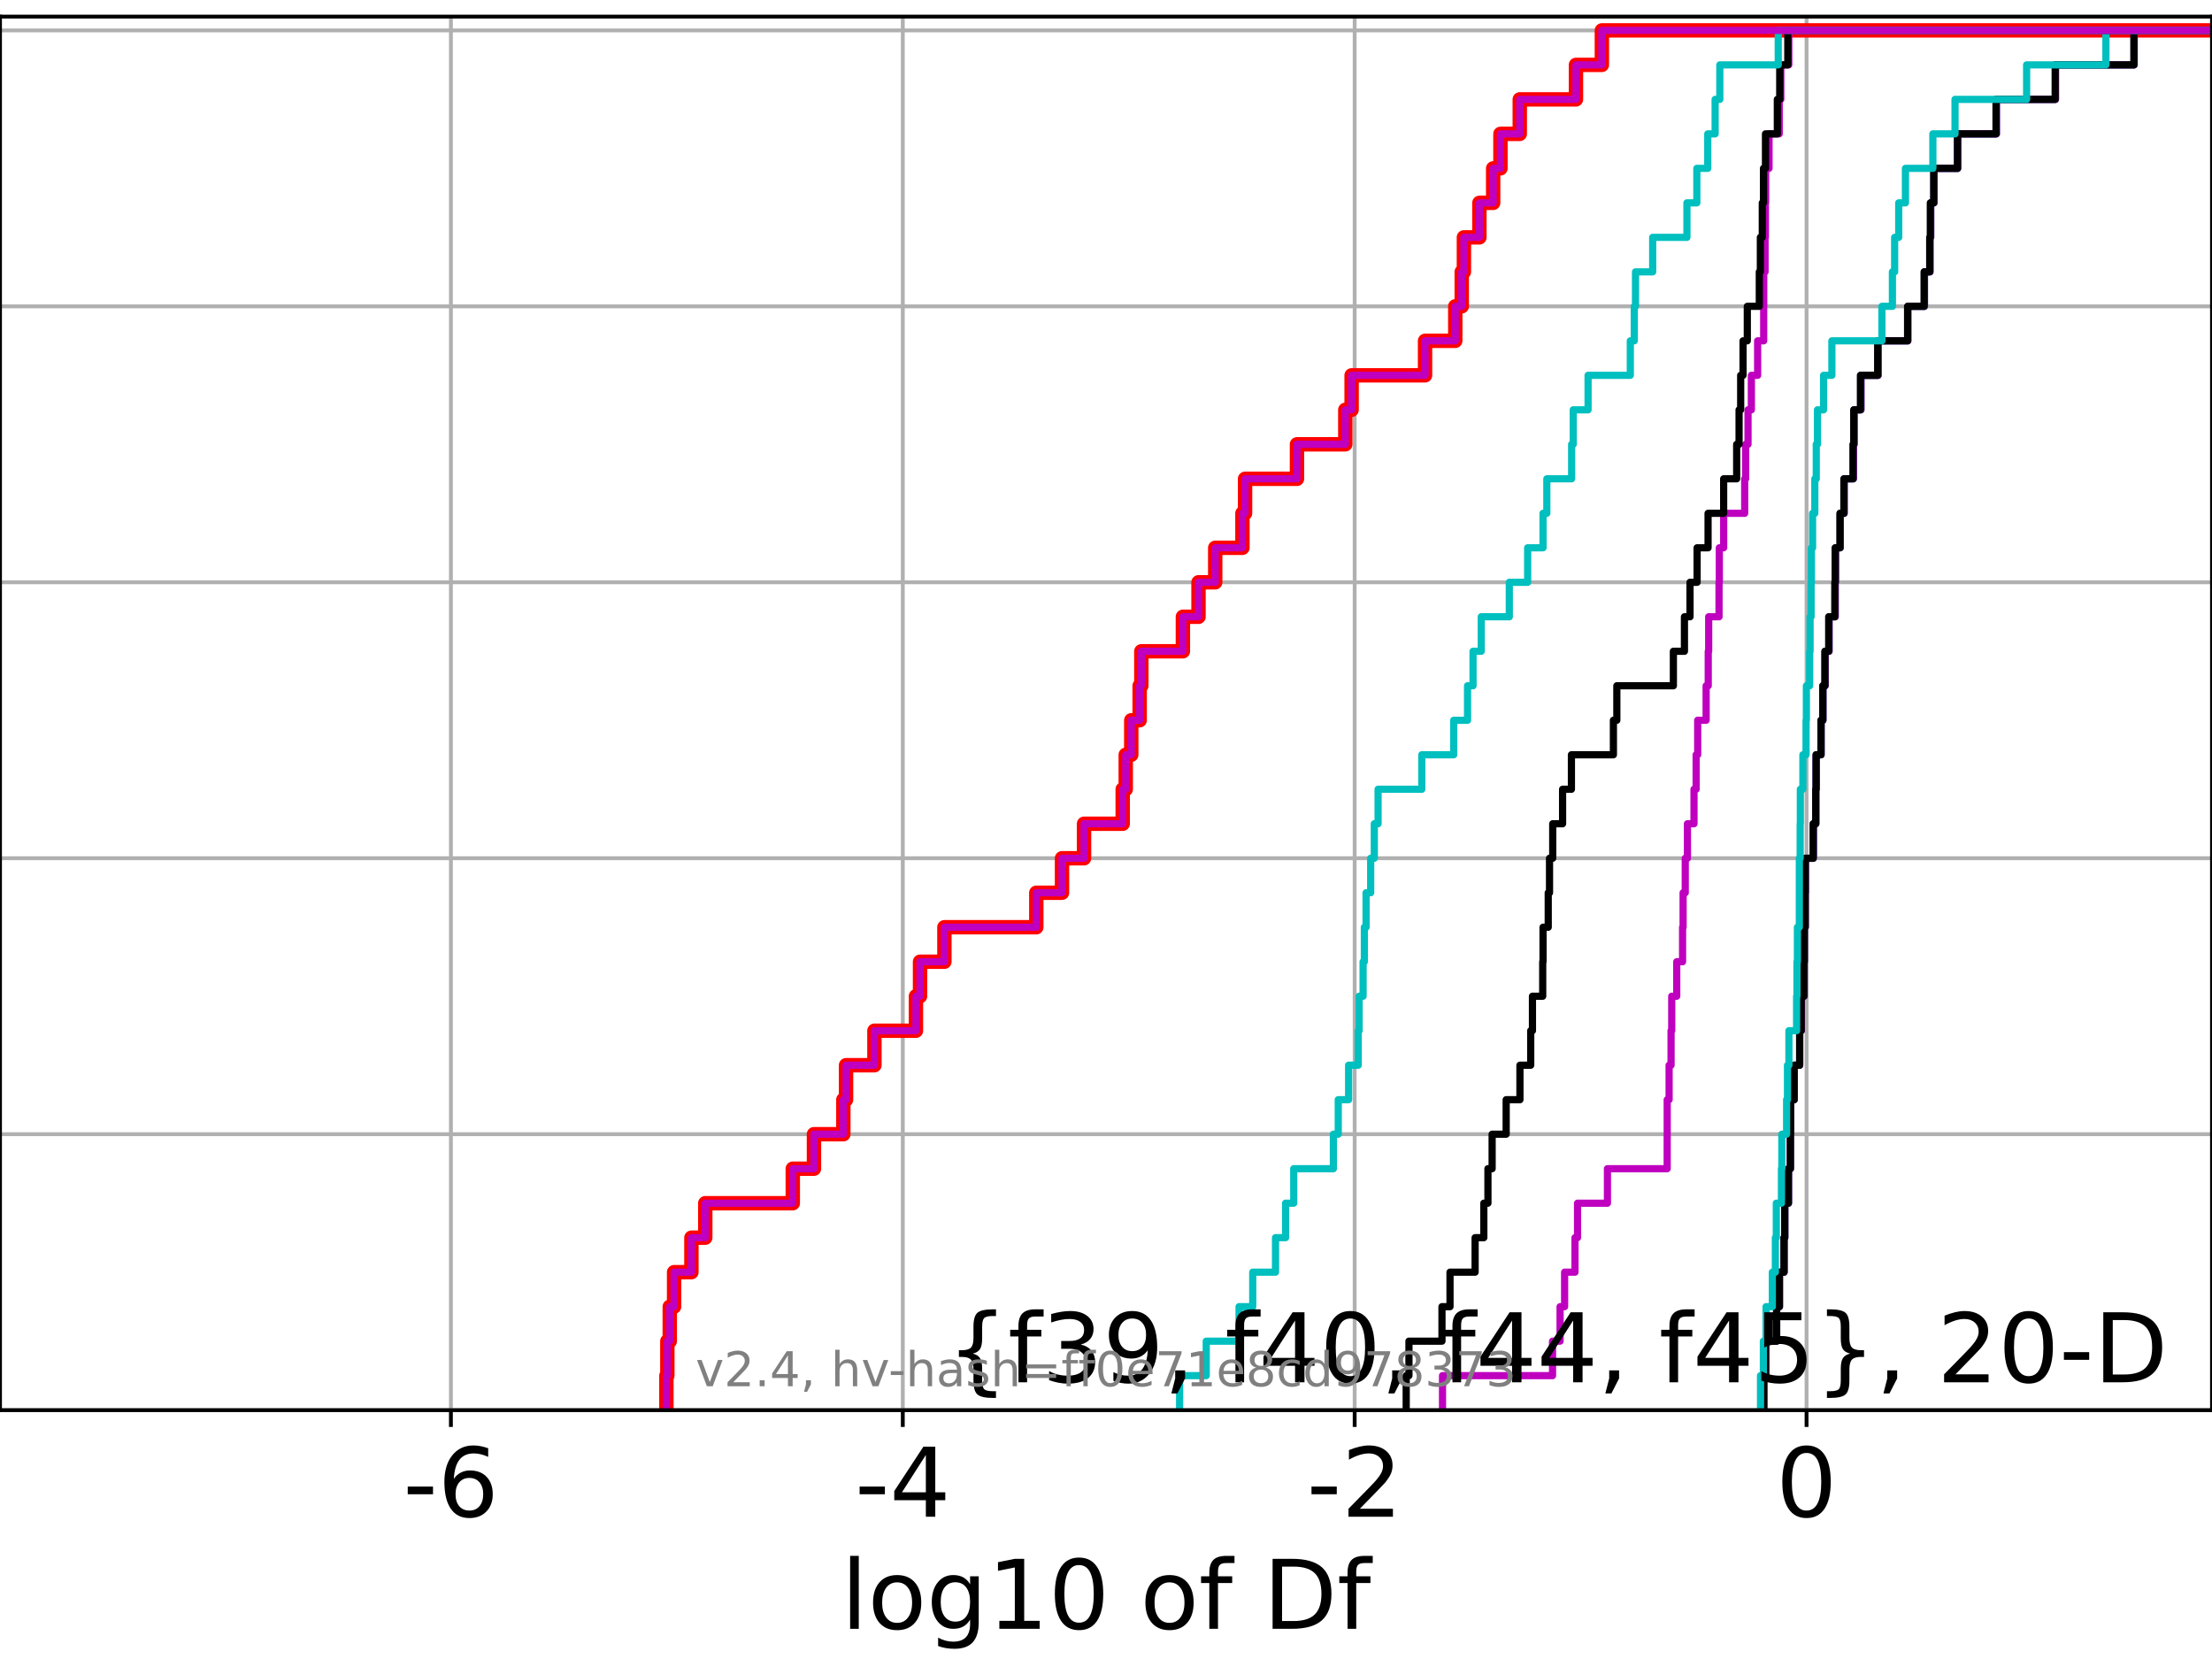 <?xml version="1.0" encoding="utf-8" standalone="no"?>
<!DOCTYPE svg PUBLIC "-//W3C//DTD SVG 1.1//EN"
  "http://www.w3.org/Graphics/SVG/1.1/DTD/svg11.dtd">
<!-- Created with matplotlib (https://matplotlib.org/) -->
<svg height="345.6pt" version="1.1" viewBox="0 0 460.8 345.6" width="460.8pt" xmlns="http://www.w3.org/2000/svg" xmlns:xlink="http://www.w3.org/1999/xlink">
 <defs>
  <style type="text/css">*{stroke-linecap:butt;stroke-linejoin:round;}</style>
 </defs>
 <g id="figure_1">
  <g id="patch_1">
   <path d="M 0 345.6 
L 460.8 345.6 
L 460.8 0 
L 0 0 
z
" style="fill:#ffffff;"/>
  </g>
  <g id="axes_1">
   <g id="patch_2">
    <path d="M 0 293.76 
L 460.8 293.76 
L 460.8 3.456 
L 0 3.456 
z
" style="fill:#ffffff;"/>
   </g>
   <g id="matplotlib.axis_1">
    <g id="xtick_1">
     <g id="line2d_1">
      <path clip-path="url(#p04d72075c9)" d="M 93.932 293.76 
L 93.932 3.456 
" style="fill:none;stroke:#b0b0b0;stroke-linecap:square;stroke-width:0.8;"/>
     </g>
     <g id="line2d_2">
      <defs>
       <path d="M 0 0 
L 0 3.5 
" id="m31300ce7b2" style="stroke:#000000;stroke-width:0.8;"/>
      </defs>
      <g>
       <use style="stroke:#000000;stroke-width:0.8;" x="93.932" xlink:href="#m31300ce7b2" y="293.76"/>
      </g>
     </g>
     <g id="text_1">
      <!-- -6 -->
      <g transform="translate(83.962 315.957)scale(0.2 -0.2)">
       <defs>
        <path d="M 4.891 31.391 
L 31.203 31.391 
L 31.203 23.391 
L 4.891 23.391 
z
" id="DejaVuSans-45"/>
        <path d="M 33.016 40.375 
Q 26.375 40.375 22.484 35.828 
Q 18.609 31.297 18.609 23.391 
Q 18.609 15.531 22.484 10.953 
Q 26.375 6.391 33.016 6.391 
Q 39.656 6.391 43.531 10.953 
Q 47.406 15.531 47.406 23.391 
Q 47.406 31.297 43.531 35.828 
Q 39.656 40.375 33.016 40.375 
z
M 52.594 71.297 
L 52.594 62.312 
Q 48.875 64.062 45.094 64.984 
Q 41.312 65.922 37.594 65.922 
Q 27.828 65.922 22.672 59.328 
Q 17.531 52.734 16.797 39.406 
Q 19.672 43.656 24.016 45.922 
Q 28.375 48.188 33.594 48.188 
Q 44.578 48.188 50.953 41.516 
Q 57.328 34.859 57.328 23.391 
Q 57.328 12.156 50.688 5.359 
Q 44.047 -1.422 33.016 -1.422 
Q 20.359 -1.422 13.672 8.266 
Q 6.984 17.969 6.984 36.375 
Q 6.984 53.656 15.188 63.938 
Q 23.391 74.219 37.203 74.219 
Q 40.922 74.219 44.703 73.484 
Q 48.484 72.75 52.594 71.297 
z
" id="DejaVuSans-54"/>
       </defs>
       <use xlink:href="#DejaVuSans-45"/>
       <use x="36.084" xlink:href="#DejaVuSans-54"/>
      </g>
     </g>
    </g>
    <g id="xtick_2">
     <g id="line2d_3">
      <path clip-path="url(#p04d72075c9)" d="M 188.067 293.76 
L 188.067 3.456 
" style="fill:none;stroke:#b0b0b0;stroke-linecap:square;stroke-width:0.8;"/>
     </g>
     <g id="line2d_4">
      <g>
       <use style="stroke:#000000;stroke-width:0.8;" x="188.067" xlink:href="#m31300ce7b2" y="293.76"/>
      </g>
     </g>
     <g id="text_2">
      <!-- -4 -->
      <g transform="translate(178.097 315.957)scale(0.2 -0.2)">
       <defs>
        <path d="M 37.797 64.312 
L 12.891 25.391 
L 37.797 25.391 
z
M 35.203 72.906 
L 47.609 72.906 
L 47.609 25.391 
L 58.016 25.391 
L 58.016 17.188 
L 47.609 17.188 
L 47.609 0 
L 37.797 0 
L 37.797 17.188 
L 4.891 17.188 
L 4.891 26.703 
z
" id="DejaVuSans-52"/>
       </defs>
       <use xlink:href="#DejaVuSans-45"/>
       <use x="36.084" xlink:href="#DejaVuSans-52"/>
      </g>
     </g>
    </g>
    <g id="xtick_3">
     <g id="line2d_5">
      <path clip-path="url(#p04d72075c9)" d="M 282.202 293.76 
L 282.202 3.456 
" style="fill:none;stroke:#b0b0b0;stroke-linecap:square;stroke-width:0.8;"/>
     </g>
     <g id="line2d_6">
      <g>
       <use style="stroke:#000000;stroke-width:0.8;" x="282.202" xlink:href="#m31300ce7b2" y="293.76"/>
      </g>
     </g>
     <g id="text_3">
      <!-- -2 -->
      <g transform="translate(272.232 315.957)scale(0.2 -0.2)">
       <defs>
        <path d="M 19.188 8.297 
L 53.609 8.297 
L 53.609 0 
L 7.328 0 
L 7.328 8.297 
Q 12.938 14.109 22.625 23.891 
Q 32.328 33.688 34.812 36.531 
Q 39.547 41.844 41.422 45.531 
Q 43.312 49.219 43.312 52.781 
Q 43.312 58.594 39.234 62.25 
Q 35.156 65.922 28.609 65.922 
Q 23.969 65.922 18.812 64.312 
Q 13.672 62.703 7.812 59.422 
L 7.812 69.391 
Q 13.766 71.781 18.938 73 
Q 24.125 74.219 28.422 74.219 
Q 39.75 74.219 46.484 68.547 
Q 53.219 62.891 53.219 53.422 
Q 53.219 48.922 51.531 44.891 
Q 49.859 40.875 45.406 35.406 
Q 44.188 33.984 37.641 27.219 
Q 31.109 20.453 19.188 8.297 
z
" id="DejaVuSans-50"/>
       </defs>
       <use xlink:href="#DejaVuSans-45"/>
       <use x="36.084" xlink:href="#DejaVuSans-50"/>
      </g>
     </g>
    </g>
    <g id="xtick_4">
     <g id="line2d_7">
      <path clip-path="url(#p04d72075c9)" d="M 376.338 293.76 
L 376.338 3.456 
" style="fill:none;stroke:#b0b0b0;stroke-linecap:square;stroke-width:0.8;"/>
     </g>
     <g id="line2d_8">
      <g>
       <use style="stroke:#000000;stroke-width:0.8;" x="376.338" xlink:href="#m31300ce7b2" y="293.76"/>
      </g>
     </g>
     <g id="text_4">
      <!-- 0 -->
      <g transform="translate(369.975 315.957)scale(0.2 -0.2)">
       <defs>
        <path d="M 31.781 66.406 
Q 24.172 66.406 20.328 58.906 
Q 16.5 51.422 16.5 36.375 
Q 16.5 21.391 20.328 13.891 
Q 24.172 6.391 31.781 6.391 
Q 39.453 6.391 43.281 13.891 
Q 47.125 21.391 47.125 36.375 
Q 47.125 51.422 43.281 58.906 
Q 39.453 66.406 31.781 66.406 
z
M 31.781 74.219 
Q 44.047 74.219 50.516 64.516 
Q 56.984 54.828 56.984 36.375 
Q 56.984 17.969 50.516 8.266 
Q 44.047 -1.422 31.781 -1.422 
Q 19.531 -1.422 13.062 8.266 
Q 6.594 17.969 6.594 36.375 
Q 6.594 54.828 13.062 64.516 
Q 19.531 74.219 31.781 74.219 
z
" id="DejaVuSans-48"/>
       </defs>
       <use xlink:href="#DejaVuSans-48"/>
      </g>
     </g>
    </g>
    <g id="text_5">
     <!-- log10 of Df -->
     <g transform="translate(175.214 339.313)scale(0.2 -0.2)">
      <defs>
       <path d="M 9.422 75.984 
L 18.406 75.984 
L 18.406 0 
L 9.422 0 
z
" id="DejaVuSans-108"/>
       <path d="M 30.609 48.391 
Q 23.391 48.391 19.188 42.75 
Q 14.984 37.109 14.984 27.297 
Q 14.984 17.484 19.156 11.844 
Q 23.344 6.203 30.609 6.203 
Q 37.797 6.203 41.984 11.859 
Q 46.188 17.531 46.188 27.297 
Q 46.188 37.016 41.984 42.703 
Q 37.797 48.391 30.609 48.391 
z
M 30.609 56 
Q 42.328 56 49.016 48.375 
Q 55.719 40.766 55.719 27.297 
Q 55.719 13.875 49.016 6.219 
Q 42.328 -1.422 30.609 -1.422 
Q 18.844 -1.422 12.172 6.219 
Q 5.516 13.875 5.516 27.297 
Q 5.516 40.766 12.172 48.375 
Q 18.844 56 30.609 56 
z
" id="DejaVuSans-111"/>
       <path d="M 45.406 27.984 
Q 45.406 37.75 41.375 43.109 
Q 37.359 48.484 30.078 48.484 
Q 22.859 48.484 18.828 43.109 
Q 14.797 37.75 14.797 27.984 
Q 14.797 18.266 18.828 12.891 
Q 22.859 7.516 30.078 7.516 
Q 37.359 7.516 41.375 12.891 
Q 45.406 18.266 45.406 27.984 
z
M 54.391 6.781 
Q 54.391 -7.172 48.188 -13.984 
Q 42 -20.797 29.203 -20.797 
Q 24.469 -20.797 20.266 -20.094 
Q 16.062 -19.391 12.109 -17.922 
L 12.109 -9.188 
Q 16.062 -11.328 19.922 -12.344 
Q 23.781 -13.375 27.781 -13.375 
Q 36.625 -13.375 41.016 -8.766 
Q 45.406 -4.156 45.406 5.172 
L 45.406 9.625 
Q 42.625 4.781 38.281 2.391 
Q 33.938 0 27.875 0 
Q 17.828 0 11.672 7.656 
Q 5.516 15.328 5.516 27.984 
Q 5.516 40.672 11.672 48.328 
Q 17.828 56 27.875 56 
Q 33.938 56 38.281 53.609 
Q 42.625 51.219 45.406 46.391 
L 45.406 54.688 
L 54.391 54.688 
z
" id="DejaVuSans-103"/>
       <path d="M 12.406 8.297 
L 28.516 8.297 
L 28.516 63.922 
L 10.984 60.406 
L 10.984 69.391 
L 28.422 72.906 
L 38.281 72.906 
L 38.281 8.297 
L 54.391 8.297 
L 54.391 0 
L 12.406 0 
z
" id="DejaVuSans-49"/>
       <path id="DejaVuSans-32"/>
       <path d="M 37.109 75.984 
L 37.109 68.5 
L 28.516 68.5 
Q 23.688 68.5 21.797 66.547 
Q 19.922 64.594 19.922 59.516 
L 19.922 54.688 
L 34.719 54.688 
L 34.719 47.703 
L 19.922 47.703 
L 19.922 0 
L 10.891 0 
L 10.891 47.703 
L 2.297 47.703 
L 2.297 54.688 
L 10.891 54.688 
L 10.891 58.5 
Q 10.891 67.625 15.141 71.797 
Q 19.391 75.984 28.609 75.984 
z
" id="DejaVuSans-102"/>
       <path d="M 19.672 64.797 
L 19.672 8.109 
L 31.594 8.109 
Q 46.688 8.109 53.688 14.938 
Q 60.688 21.781 60.688 36.531 
Q 60.688 51.172 53.688 57.984 
Q 46.688 64.797 31.594 64.797 
z
M 9.812 72.906 
L 30.078 72.906 
Q 51.266 72.906 61.172 64.094 
Q 71.094 55.281 71.094 36.531 
Q 71.094 17.672 61.125 8.828 
Q 51.172 0 30.078 0 
L 9.812 0 
z
" id="DejaVuSans-68"/>
      </defs>
      <use xlink:href="#DejaVuSans-108"/>
      <use x="27.783" xlink:href="#DejaVuSans-111"/>
      <use x="88.965" xlink:href="#DejaVuSans-103"/>
      <use x="152.441" xlink:href="#DejaVuSans-49"/>
      <use x="216.064" xlink:href="#DejaVuSans-48"/>
      <use x="279.688" xlink:href="#DejaVuSans-32"/>
      <use x="311.475" xlink:href="#DejaVuSans-111"/>
      <use x="372.656" xlink:href="#DejaVuSans-102"/>
      <use x="407.861" xlink:href="#DejaVuSans-32"/>
      <use x="439.648" xlink:href="#DejaVuSans-68"/>
      <use x="516.65" xlink:href="#DejaVuSans-102"/>
     </g>
    </g>
   </g>
   <g id="matplotlib.axis_2">
    <g id="ytick_1">
     <g id="line2d_9">
      <path clip-path="url(#p04d72075c9)" d="M 0 293.76 
L 460.8 293.76 
" style="fill:none;stroke:#b0b0b0;stroke-linecap:square;stroke-width:0.8;"/>
     </g>
     <g id="line2d_10">
      <defs>
       <path d="M 0 0 
L -3.5 0 
" id="m2f7930e355" style="stroke:#000000;stroke-width:0.8;"/>
      </defs>
      <g>
       <use style="stroke:#000000;stroke-width:0.8;" x="0" xlink:href="#m2f7930e355" y="293.76"/>
      </g>
     </g>
    </g>
    <g id="ytick_2">
     <g id="line2d_11">
      <path clip-path="url(#p04d72075c9)" d="M 0 236.274 
L 460.8 236.274 
" style="fill:none;stroke:#b0b0b0;stroke-linecap:square;stroke-width:0.8;"/>
     </g>
     <g id="line2d_12">
      <g>
       <use style="stroke:#000000;stroke-width:0.8;" x="0" xlink:href="#m2f7930e355" y="236.274"/>
      </g>
     </g>
    </g>
    <g id="ytick_3">
     <g id="line2d_13">
      <path clip-path="url(#p04d72075c9)" d="M 0 178.788 
L 460.8 178.788 
" style="fill:none;stroke:#b0b0b0;stroke-linecap:square;stroke-width:0.8;"/>
     </g>
     <g id="line2d_14">
      <g>
       <use style="stroke:#000000;stroke-width:0.8;" x="0" xlink:href="#m2f7930e355" y="178.788"/>
      </g>
     </g>
    </g>
    <g id="ytick_4">
     <g id="line2d_15">
      <path clip-path="url(#p04d72075c9)" d="M 0 121.302 
L 460.8 121.302 
" style="fill:none;stroke:#b0b0b0;stroke-linecap:square;stroke-width:0.8;"/>
     </g>
     <g id="line2d_16">
      <g>
       <use style="stroke:#000000;stroke-width:0.8;" x="0" xlink:href="#m2f7930e355" y="121.302"/>
      </g>
     </g>
    </g>
    <g id="ytick_5">
     <g id="line2d_17">
      <path clip-path="url(#p04d72075c9)" d="M 0 63.816 
L 460.8 63.816 
" style="fill:none;stroke:#b0b0b0;stroke-linecap:square;stroke-width:0.8;"/>
     </g>
     <g id="line2d_18">
      <g>
       <use style="stroke:#000000;stroke-width:0.8;" x="0" xlink:href="#m2f7930e355" y="63.816"/>
      </g>
     </g>
    </g>
    <g id="ytick_6">
     <g id="line2d_19">
      <path clip-path="url(#p04d72075c9)" d="M 0 6.33 
L 460.8 6.33 
" style="fill:none;stroke:#b0b0b0;stroke-linecap:square;stroke-width:0.8;"/>
     </g>
     <g id="line2d_20">
      <g>
       <use style="stroke:#000000;stroke-width:0.8;" x="0" xlink:href="#m2f7930e355" y="6.33"/>
      </g>
     </g>
    </g>
   </g>
   <g id="line2d_21">
    <path clip-path="url(#p04d72075c9)" d="M 138.824 293.76 
L 138.824 286.574 
L 139.019 286.574 
L 139.019 279.389 
L 139.522 279.389 
L 139.522 272.203 
L 140.425 272.203 
L 140.425 265.017 
L 144.033 265.017 
L 144.033 257.831 
L 146.92 257.831 
L 146.92 250.646 
L 165.152 250.646 
L 165.152 243.46 
L 169.563 243.46 
L 169.563 236.274 
L 175.685 236.274 
L 175.685 229.088 
L 176.247 229.088 
L 176.247 221.903 
L 182.159 221.903 
L 182.159 214.717 
L 190.809 214.717 
L 190.809 207.531 
L 191.659 207.531 
L 191.659 200.345 
L 196.735 200.345 
L 196.735 193.16 
L 215.881 193.16 
L 215.881 185.974 
L 221.235 185.974 
L 221.235 178.788 
L 225.826 178.788 
L 225.826 171.602 
L 233.878 171.602 
L 233.878 164.417 
L 234.513 164.417 
L 234.513 157.231 
L 235.661 157.231 
L 235.661 150.045 
L 237.41 150.045 
L 237.41 142.859 
L 237.76 142.859 
L 237.76 135.674 
L 246.417 135.674 
L 246.417 128.488 
L 249.673 128.488 
L 249.673 121.302 
L 253.152 121.302 
L 253.152 114.116 
L 258.822 114.116 
L 258.822 106.931 
L 259.368 106.931 
L 259.368 99.745 
L 270.181 99.745 
L 270.181 92.559 
L 280.25 92.559 
L 280.25 85.373 
L 281.564 85.373 
L 281.564 78.188 
L 296.864 78.188 
L 296.864 71.002 
L 303.159 71.002 
L 303.159 63.816 
L 304.503 63.816 
L 304.503 56.63 
L 304.959 56.63 
L 304.959 49.445 
L 308.186 49.445 
L 308.186 42.259 
L 311.053 42.259 
L 311.053 35.073 
L 312.57 35.073 
L 312.57 27.888 
L 316.595 27.888 
L 316.595 20.702 
L 328.302 20.702 
L 328.302 13.516 
L 333.698 13.516 
L 333.698 6.33 
L 333.698 6.33 
L 333.698 6.33 
L 460.8 6.33 
" style="fill:none;stroke:#ff0000;stroke-linecap:square;stroke-width:3;"/>
   </g>
   <g id="line2d_22">
    <path clip-path="url(#p04d72075c9)" d="M 367.428 293.76 
L 367.428 286.574 
L 367.842 286.574 
L 367.842 279.389 
L 370.109 279.389 
L 370.109 272.203 
L 370.702 272.203 
L 370.702 265.017 
L 371.664 265.017 
L 371.664 257.831 
L 371.809 257.831 
L 371.809 250.646 
L 372.569 250.646 
L 372.569 243.46 
L 372.975 243.46 
L 372.975 236.274 
L 373.01 236.274 
L 373.01 229.088 
L 373.78 229.088 
L 373.78 221.903 
L 374.908 221.903 
L 374.908 214.717 
L 375.251 214.717 
L 375.251 207.531 
L 375.84 207.531 
L 375.84 200.345 
L 375.87 200.345 
L 375.87 193.16 
L 376.068 193.16 
L 376.068 185.974 
L 376.092 185.974 
L 376.092 178.788 
L 377.752 178.788 
L 377.752 171.602 
L 378.272 171.602 
L 378.272 164.417 
L 378.346 164.417 
L 378.346 157.231 
L 379.366 157.231 
L 379.366 150.045 
L 379.749 150.045 
L 379.749 142.859 
L 380.196 142.859 
L 380.196 135.674 
L 381.028 135.674 
L 381.028 128.488 
L 382.308 128.488 
L 382.308 121.302 
L 382.372 121.302 
L 382.372 114.116 
L 383.366 114.116 
L 383.366 106.931 
L 384.182 106.931 
L 384.182 99.745 
L 386.095 99.745 
L 386.095 92.559 
L 386.256 92.559 
L 386.256 85.373 
L 387.673 85.373 
L 387.673 78.188 
L 391.261 78.188 
L 391.261 71.002 
L 397.446 71.002 
L 397.446 63.816 
L 400.9 63.816 
L 400.9 56.63 
L 402.062 56.63 
L 402.062 49.445 
L 402.204 49.445 
L 402.204 42.259 
L 402.896 42.259 
L 402.896 35.073 
L 407.832 35.073 
L 407.832 27.888 
L 415.896 27.888 
L 415.896 20.702 
L 428.195 20.702 
L 428.195 13.516 
L 444.588 13.516 
L 444.588 6.33 
L 444.588 6.33 
L 444.588 6.33 
L 460.8 6.33 
" style="fill:none;stroke:#00bfbf;stroke-linecap:square;stroke-width:1.5;"/>
   </g>
   <g id="line2d_23">
    <path clip-path="url(#p04d72075c9)" d="M 367.428 293.76 
L 367.428 286.574 
L 367.842 286.574 
L 367.842 279.389 
L 370.109 279.389 
L 370.109 272.203 
L 370.702 272.203 
L 370.702 265.017 
L 371.664 265.017 
L 371.664 257.831 
L 371.809 257.831 
L 371.809 250.646 
L 372.569 250.646 
L 372.569 243.46 
L 372.975 243.46 
L 372.975 236.274 
L 373.01 236.274 
L 373.01 229.088 
L 373.78 229.088 
L 373.78 221.903 
L 374.908 221.903 
L 374.908 214.717 
L 375.251 214.717 
L 375.251 207.531 
L 375.84 207.531 
L 375.84 200.345 
L 375.87 200.345 
L 375.87 193.16 
L 376.068 193.16 
L 376.068 185.974 
L 376.092 185.974 
L 376.092 178.788 
L 377.752 178.788 
L 377.752 171.602 
L 378.272 171.602 
L 378.272 164.417 
L 378.346 164.417 
L 378.346 157.231 
L 379.366 157.231 
L 379.366 150.045 
L 379.749 150.045 
L 379.749 142.859 
L 380.196 142.859 
L 380.196 135.674 
L 381.028 135.674 
L 381.028 128.488 
L 382.308 128.488 
L 382.308 121.302 
L 382.372 121.302 
L 382.372 114.116 
L 383.366 114.116 
L 383.366 106.931 
L 384.182 106.931 
L 384.182 99.745 
L 386.095 99.745 
L 386.095 92.559 
L 386.256 92.559 
L 386.256 85.373 
L 387.673 85.373 
L 387.673 78.188 
L 391.261 78.188 
L 391.261 71.002 
L 397.446 71.002 
L 397.446 63.816 
L 400.9 63.816 
L 400.9 56.63 
L 402.062 56.63 
L 402.062 49.445 
L 402.204 49.445 
L 402.204 42.259 
L 402.896 42.259 
L 402.896 35.073 
L 407.832 35.073 
L 407.832 27.888 
L 415.896 27.888 
L 415.896 20.702 
L 428.195 20.702 
L 428.195 13.516 
L 444.588 13.516 
L 444.588 6.33 
L 444.588 6.33 
L 444.588 6.33 
L 460.8 6.33 
" style="fill:none;stroke:#bf00bf;stroke-linecap:square;stroke-width:1.5;"/>
   </g>
   <g id="line2d_24">
    <path clip-path="url(#p04d72075c9)" d="M 367.422 293.76 
L 367.422 286.574 
L 367.811 286.574 
L 367.811 279.389 
L 370.107 279.389 
L 370.107 272.203 
L 370.673 272.203 
L 370.673 265.017 
L 371.637 265.017 
L 371.637 257.831 
L 371.793 257.831 
L 371.793 250.646 
L 372.557 250.646 
L 372.557 243.46 
L 372.971 243.46 
L 372.971 236.274 
L 373.008 236.274 
L 373.008 229.088 
L 373.752 229.088 
L 373.752 221.903 
L 374.908 221.903 
L 374.908 214.717 
L 375.223 214.717 
L 375.223 207.531 
L 375.771 207.531 
L 375.771 200.345 
L 375.861 200.345 
L 375.861 193.16 
L 376.046 193.16 
L 376.046 185.974 
L 376.072 185.974 
L 376.072 178.788 
L 377.72 178.788 
L 377.72 171.602 
L 378.25 171.602 
L 378.25 164.417 
L 378.324 164.417 
L 378.324 157.231 
L 379.343 157.231 
L 379.343 150.045 
L 379.723 150.045 
L 379.723 142.859 
L 380.173 142.859 
L 380.173 135.674 
L 380.95 135.674 
L 380.95 128.488 
L 382.224 128.488 
L 382.224 121.302 
L 382.306 121.302 
L 382.306 114.116 
L 383.297 114.116 
L 383.297 106.931 
L 384.113 106.931 
L 384.113 99.745 
L 386.022 99.745 
L 386.022 92.559 
L 386.169 92.559 
L 386.169 85.373 
L 387.56 85.373 
L 387.56 78.188 
L 391.158 78.188 
L 391.158 71.002 
L 397.388 71.002 
L 397.388 63.816 
L 400.829 63.816 
L 400.829 56.63 
L 401.994 56.63 
L 401.994 49.445 
L 402.122 49.445 
L 402.122 42.259 
L 402.827 42.259 
L 402.827 35.073 
L 407.778 35.073 
L 407.778 27.888 
L 415.805 27.888 
L 415.805 20.702 
L 428.131 20.702 
L 428.131 13.516 
L 444.526 13.516 
L 444.526 6.33 
L 444.526 6.33 
L 444.526 6.33 
L 460.8 6.33 
" style="fill:none;stroke:#000000;stroke-linecap:square;stroke-width:1.5;"/>
   </g>
   <g id="line2d_25">
    <path clip-path="url(#p04d72075c9)" d="M 366.748 293.76 
L 366.748 286.574 
L 367.344 286.574 
L 367.344 279.389 
L 367.903 279.389 
L 367.903 272.203 
L 369.212 272.203 
L 369.212 265.017 
L 369.843 265.017 
L 369.843 257.831 
L 370.039 257.831 
L 370.039 250.646 
L 371.105 250.646 
L 371.105 243.46 
L 371.188 243.46 
L 371.188 236.274 
L 372.181 236.274 
L 372.181 229.088 
L 372.365 229.088 
L 372.365 221.903 
L 372.663 221.903 
L 372.663 214.717 
L 374.264 214.717 
L 374.264 207.531 
L 374.341 207.531 
L 374.341 200.345 
L 374.433 200.345 
L 374.433 193.16 
L 374.833 193.16 
L 374.833 185.974 
L 374.837 185.974 
L 374.837 178.788 
L 375.009 178.788 
L 375.009 171.602 
L 375.046 171.602 
L 375.046 164.417 
L 375.573 164.417 
L 375.573 157.231 
L 376.234 157.231 
L 376.234 150.045 
L 376.302 150.045 
L 376.302 142.859 
L 376.984 142.859 
L 376.984 135.674 
L 377.071 135.674 
L 377.071 128.488 
L 377.281 128.488 
L 377.281 121.302 
L 377.35 121.302 
L 377.35 114.116 
L 377.597 114.116 
L 377.597 106.931 
L 378.06 106.931 
L 378.06 99.745 
L 378.362 99.745 
L 378.362 92.559 
L 378.614 92.559 
L 378.614 85.373 
L 379.884 85.373 
L 379.884 78.188 
L 381.616 78.188 
L 381.616 71.002 
L 392.037 71.002 
L 392.037 63.816 
L 394.225 63.816 
L 394.225 56.63 
L 394.691 56.63 
L 394.691 49.445 
L 395.539 49.445 
L 395.539 42.259 
L 396.939 42.259 
L 396.939 35.073 
L 402.652 35.073 
L 402.652 27.888 
L 407.267 27.888 
L 407.267 20.702 
L 422.182 20.702 
L 422.182 13.516 
L 438.703 13.516 
L 438.703 6.33 
L 438.703 6.33 
L 438.703 6.33 
L 460.8 6.33 
" style="fill:none;stroke:#00bfbf;stroke-linecap:square;stroke-width:1.5;"/>
   </g>
   <g id="line2d_26">
    <path clip-path="url(#p04d72075c9)" d="M 300.503 293.76 
L 300.503 286.574 
L 323.421 286.574 
L 323.421 279.389 
L 324.994 279.389 
L 324.994 272.203 
L 325.937 272.203 
L 325.937 265.017 
L 328.101 265.017 
L 328.101 257.831 
L 328.63 257.831 
L 328.63 250.646 
L 334.858 250.646 
L 334.858 243.46 
L 347.307 243.46 
L 347.307 236.274 
L 347.31 236.274 
L 347.31 229.088 
L 347.706 229.088 
L 347.706 221.903 
L 348.111 221.903 
L 348.111 214.717 
L 348.252 214.717 
L 348.252 207.531 
L 349.299 207.531 
L 349.299 200.345 
L 350.512 200.345 
L 350.512 193.16 
L 350.623 193.16 
L 350.623 185.974 
L 351.071 185.974 
L 351.071 178.788 
L 351.526 178.788 
L 351.526 171.602 
L 352.892 171.602 
L 352.892 164.417 
L 353.338 164.417 
L 353.338 157.231 
L 353.659 157.231 
L 353.659 150.045 
L 355.421 150.045 
L 355.421 142.859 
L 355.858 142.859 
L 355.858 135.674 
L 355.95 135.674 
L 355.95 128.488 
L 358.105 128.488 
L 358.105 121.302 
L 358.169 121.302 
L 358.169 114.116 
L 359.073 114.116 
L 359.073 106.931 
L 363.452 106.931 
L 363.452 99.745 
L 363.647 99.745 
L 363.647 92.559 
L 364.145 92.559 
L 364.145 85.373 
L 364.842 85.373 
L 364.842 78.188 
L 366.147 78.188 
L 366.147 71.002 
L 367.41 71.002 
L 367.41 63.816 
L 367.422 63.816 
L 367.422 56.63 
L 367.696 56.63 
L 367.696 49.445 
L 367.764 49.445 
L 367.764 42.259 
L 367.825 42.259 
L 367.825 35.073 
L 368.519 35.073 
L 368.519 27.888 
L 370.645 27.888 
L 370.645 20.702 
L 370.975 20.702 
L 370.975 13.516 
L 372.636 13.516 
L 372.636 6.33 
L 372.636 6.33 
L 372.636 6.33 
L 460.8 6.33 
" style="fill:none;stroke:#bf00bf;stroke-linecap:square;stroke-width:1.5;"/>
   </g>
   <g id="line2d_27">
    <path clip-path="url(#p04d72075c9)" d="M 292.936 293.76 
L 292.936 286.574 
L 293.51 286.574 
L 293.51 279.389 
L 300.389 279.389 
L 300.389 272.203 
L 302.064 272.203 
L 302.064 265.017 
L 307.294 265.017 
L 307.294 257.831 
L 309.109 257.831 
L 309.109 250.646 
L 309.964 250.646 
L 309.964 243.46 
L 310.838 243.46 
L 310.838 236.274 
L 313.763 236.274 
L 313.763 229.088 
L 316.63 229.088 
L 316.63 221.903 
L 318.877 221.903 
L 318.877 214.717 
L 319.238 214.717 
L 319.238 207.531 
L 321.374 207.531 
L 321.374 200.345 
L 321.442 200.345 
L 321.442 193.16 
L 322.525 193.16 
L 322.525 185.974 
L 322.793 185.974 
L 322.793 178.788 
L 323.462 178.788 
L 323.462 171.602 
L 325.516 171.602 
L 325.516 164.417 
L 327.355 164.417 
L 327.355 157.231 
L 336.102 157.231 
L 336.102 150.045 
L 336.817 150.045 
L 336.817 142.859 
L 348.596 142.859 
L 348.596 135.674 
L 350.9 135.674 
L 350.9 128.488 
L 352.063 128.488 
L 352.063 121.302 
L 353.537 121.302 
L 353.537 114.116 
L 355.821 114.116 
L 355.821 106.931 
L 359.07 106.931 
L 359.07 99.745 
L 361.781 99.745 
L 361.781 92.559 
L 362.28 92.559 
L 362.28 85.373 
L 362.614 85.373 
L 362.614 78.188 
L 363.108 78.188 
L 363.108 71.002 
L 363.997 71.002 
L 363.997 63.816 
L 366.496 63.816 
L 366.496 56.63 
L 366.716 56.63 
L 366.716 49.445 
L 367.118 49.445 
L 367.118 42.259 
L 367.369 42.259 
L 367.369 35.073 
L 367.784 35.073 
L 367.784 27.888 
L 370.252 27.888 
L 370.252 20.702 
L 370.752 20.702 
L 370.752 13.516 
L 372.433 13.516 
L 372.433 6.33 
L 372.433 6.33 
L 372.433 6.33 
L 460.8 6.33 
" style="fill:none;stroke:#000000;stroke-linecap:square;stroke-width:1.5;"/>
   </g>
   <g id="line2d_28">
    <path clip-path="url(#p04d72075c9)" d="M 245.733 293.76 
L 245.733 286.574 
L 251.282 286.574 
L 251.282 279.389 
L 258.121 279.389 
L 258.121 272.203 
L 260.966 272.203 
L 260.966 265.017 
L 265.714 265.017 
L 265.714 257.831 
L 267.81 257.831 
L 267.81 250.646 
L 269.508 250.646 
L 269.508 243.46 
L 277.769 243.46 
L 277.769 236.274 
L 278.781 236.274 
L 278.781 229.088 
L 280.94 229.088 
L 280.94 221.903 
L 282.943 221.903 
L 282.943 214.717 
L 283.131 214.717 
L 283.131 207.531 
L 283.955 207.531 
L 283.955 200.345 
L 284.222 200.345 
L 284.222 193.16 
L 284.579 193.16 
L 284.579 185.974 
L 285.537 185.974 
L 285.537 178.788 
L 286.292 178.788 
L 286.292 171.602 
L 287.082 171.602 
L 287.082 164.417 
L 296.19 164.417 
L 296.19 157.231 
L 302.837 157.231 
L 302.837 150.045 
L 305.716 150.045 
L 305.716 142.859 
L 306.861 142.859 
L 306.861 135.674 
L 308.569 135.674 
L 308.569 128.488 
L 314.416 128.488 
L 314.416 121.302 
L 318.24 121.302 
L 318.24 114.116 
L 321.441 114.116 
L 321.441 106.931 
L 322.233 106.931 
L 322.233 99.745 
L 327.399 99.745 
L 327.399 92.559 
L 327.736 92.559 
L 327.736 85.373 
L 330.824 85.373 
L 330.824 78.188 
L 339.625 78.188 
L 339.625 71.002 
L 340.451 71.002 
L 340.451 63.816 
L 340.706 63.816 
L 340.706 56.63 
L 344.285 56.63 
L 344.285 49.445 
L 351.419 49.445 
L 351.419 42.259 
L 353.482 42.259 
L 353.482 35.073 
L 355.759 35.073 
L 355.759 27.888 
L 357.294 27.888 
L 357.294 20.702 
L 358.269 20.702 
L 358.269 13.516 
L 370.441 13.516 
L 370.441 6.33 
L 370.441 6.33 
L 370.441 6.33 
L 460.8 6.33 
" style="fill:none;stroke:#00bfbf;stroke-linecap:square;stroke-width:1.5;"/>
   </g>
   <g id="line2d_29">
    <path clip-path="url(#p04d72075c9)" d="M 138.824 293.76 
L 138.824 286.574 
L 139.019 286.574 
L 139.019 279.389 
L 139.522 279.389 
L 139.522 272.203 
L 140.425 272.203 
L 140.425 265.017 
L 144.033 265.017 
L 144.033 257.831 
L 146.92 257.831 
L 146.92 250.646 
L 165.152 250.646 
L 165.152 243.46 
L 169.563 243.46 
L 169.563 236.274 
L 175.685 236.274 
L 175.685 229.088 
L 176.247 229.088 
L 176.247 221.903 
L 182.159 221.903 
L 182.159 214.717 
L 190.809 214.717 
L 190.809 207.531 
L 191.659 207.531 
L 191.659 200.345 
L 196.735 200.345 
L 196.735 193.16 
L 215.881 193.16 
L 215.881 185.974 
L 221.235 185.974 
L 221.235 178.788 
L 225.826 178.788 
L 225.826 171.602 
L 233.878 171.602 
L 233.878 164.417 
L 234.513 164.417 
L 234.513 157.231 
L 235.661 157.231 
L 235.661 150.045 
L 237.41 150.045 
L 237.41 142.859 
L 237.76 142.859 
L 237.76 135.674 
L 246.417 135.674 
L 246.417 128.488 
L 249.673 128.488 
L 249.673 121.302 
L 253.152 121.302 
L 253.152 114.116 
L 258.822 114.116 
L 258.822 106.931 
L 259.368 106.931 
L 259.368 99.745 
L 270.181 99.745 
L 270.181 92.559 
L 280.25 92.559 
L 280.25 85.373 
L 281.564 85.373 
L 281.564 78.188 
L 296.864 78.188 
L 296.864 71.002 
L 303.159 71.002 
L 303.159 63.816 
L 304.503 63.816 
L 304.503 56.63 
L 304.959 56.63 
L 304.959 49.445 
L 308.186 49.445 
L 308.186 42.259 
L 311.053 42.259 
L 311.053 35.073 
L 312.57 35.073 
L 312.57 27.888 
L 316.595 27.888 
L 316.595 20.702 
L 328.302 20.702 
L 328.302 13.516 
L 333.698 13.516 
L 333.698 6.33 
L 333.698 6.33 
L 333.698 6.33 
L 460.8 6.33 
" style="fill:none;stroke:#bf00bf;stroke-linecap:square;stroke-width:1.5;"/>
   </g>
   <g id="patch_3">
    <path d="M 0 293.76 
L 0 3.456 
" style="fill:none;stroke:#000000;stroke-linecap:square;stroke-linejoin:miter;stroke-width:0.8;"/>
   </g>
   <g id="patch_4">
    <path d="M 460.8 293.76 
L 460.8 3.456 
" style="fill:none;stroke:#000000;stroke-linecap:square;stroke-linejoin:miter;stroke-width:0.8;"/>
   </g>
   <g id="patch_5">
    <path d="M -0 293.76 
L 460.8 293.76 
" style="fill:none;stroke:#000000;stroke-linecap:square;stroke-linejoin:miter;stroke-width:0.8;"/>
   </g>
   <g id="patch_6">
    <path d="M -0 3.456 
L 460.8 3.456 
" style="fill:none;stroke:#000000;stroke-linecap:square;stroke-linejoin:miter;stroke-width:0.8;"/>
   </g>
   <g id="text_6">
    <!-- {f39, f40, f44, f45}, 20-D -->
    <g transform="translate(197.256 287.954)scale(0.2 -0.2)">
     <defs>
      <path d="M 51.125 -9.281 
L 51.125 -16.312 
L 48.094 -16.312 
Q 35.938 -16.312 31.812 -12.688 
Q 27.688 -9.078 27.688 1.703 
L 27.688 13.375 
Q 27.688 20.75 25.047 23.578 
Q 22.406 26.422 15.484 26.422 
L 12.5 26.422 
L 12.5 33.406 
L 15.484 33.406 
Q 22.469 33.406 25.078 36.203 
Q 27.688 39.016 27.688 46.297 
L 27.688 58.016 
Q 27.688 68.797 31.812 72.391 
Q 35.938 75.984 48.094 75.984 
L 51.125 75.984 
L 51.125 69 
L 47.797 69 
Q 40.922 69 38.812 66.844 
Q 36.719 64.703 36.719 57.812 
L 36.719 45.703 
Q 36.719 38.031 34.5 34.562 
Q 32.281 31.109 26.906 29.891 
Q 32.328 28.562 34.516 25.094 
Q 36.719 21.625 36.719 14.016 
L 36.719 1.906 
Q 36.719 -4.984 38.812 -7.125 
Q 40.922 -9.281 47.797 -9.281 
z
" id="DejaVuSans-123"/>
      <path d="M 40.578 39.312 
Q 47.656 37.797 51.625 33 
Q 55.609 28.219 55.609 21.188 
Q 55.609 10.406 48.188 4.484 
Q 40.766 -1.422 27.094 -1.422 
Q 22.516 -1.422 17.656 -0.516 
Q 12.797 0.391 7.625 2.203 
L 7.625 11.719 
Q 11.719 9.328 16.594 8.109 
Q 21.484 6.891 26.812 6.891 
Q 36.078 6.891 40.938 10.547 
Q 45.797 14.203 45.797 21.188 
Q 45.797 27.641 41.281 31.266 
Q 36.766 34.906 28.719 34.906 
L 20.219 34.906 
L 20.219 43.016 
L 29.109 43.016 
Q 36.375 43.016 40.234 45.922 
Q 44.094 48.828 44.094 54.297 
Q 44.094 59.906 40.109 62.906 
Q 36.141 65.922 28.719 65.922 
Q 24.656 65.922 20.016 65.031 
Q 15.375 64.156 9.812 62.312 
L 9.812 71.094 
Q 15.438 72.656 20.344 73.438 
Q 25.25 74.219 29.594 74.219 
Q 40.828 74.219 47.359 69.109 
Q 53.906 64.016 53.906 55.328 
Q 53.906 49.266 50.438 45.094 
Q 46.969 40.922 40.578 39.312 
z
" id="DejaVuSans-51"/>
      <path d="M 10.984 1.516 
L 10.984 10.5 
Q 14.703 8.734 18.5 7.812 
Q 22.312 6.891 25.984 6.891 
Q 35.75 6.891 40.891 13.453 
Q 46.047 20.016 46.781 33.406 
Q 43.953 29.203 39.594 26.953 
Q 35.25 24.703 29.984 24.703 
Q 19.047 24.703 12.672 31.312 
Q 6.297 37.938 6.297 49.422 
Q 6.297 60.641 12.938 67.422 
Q 19.578 74.219 30.609 74.219 
Q 43.266 74.219 49.922 64.516 
Q 56.594 54.828 56.594 36.375 
Q 56.594 19.141 48.406 8.859 
Q 40.234 -1.422 26.422 -1.422 
Q 22.703 -1.422 18.891 -0.688 
Q 15.094 0.047 10.984 1.516 
z
M 30.609 32.422 
Q 37.25 32.422 41.125 36.953 
Q 45.016 41.5 45.016 49.422 
Q 45.016 57.281 41.125 61.844 
Q 37.25 66.406 30.609 66.406 
Q 23.969 66.406 20.094 61.844 
Q 16.219 57.281 16.219 49.422 
Q 16.219 41.5 20.094 36.953 
Q 23.969 32.422 30.609 32.422 
z
" id="DejaVuSans-57"/>
      <path d="M 11.719 12.406 
L 22.016 12.406 
L 22.016 4 
L 14.016 -11.625 
L 7.719 -11.625 
L 11.719 4 
z
" id="DejaVuSans-44"/>
      <path d="M 10.797 72.906 
L 49.516 72.906 
L 49.516 64.594 
L 19.828 64.594 
L 19.828 46.734 
Q 21.969 47.469 24.109 47.828 
Q 26.266 48.188 28.422 48.188 
Q 40.625 48.188 47.75 41.5 
Q 54.891 34.812 54.891 23.391 
Q 54.891 11.625 47.562 5.094 
Q 40.234 -1.422 26.906 -1.422 
Q 22.312 -1.422 17.547 -0.641 
Q 12.797 0.141 7.719 1.703 
L 7.719 11.625 
Q 12.109 9.234 16.797 8.062 
Q 21.484 6.891 26.703 6.891 
Q 35.156 6.891 40.078 11.328 
Q 45.016 15.766 45.016 23.391 
Q 45.016 31 40.078 35.438 
Q 35.156 39.891 26.703 39.891 
Q 22.75 39.891 18.812 39.016 
Q 14.891 38.141 10.797 36.281 
z
" id="DejaVuSans-53"/>
      <path d="M 12.5 -9.281 
L 15.922 -9.281 
Q 22.75 -9.281 24.828 -7.172 
Q 26.906 -5.078 26.906 1.906 
L 26.906 14.016 
Q 26.906 21.625 29.094 25.094 
Q 31.297 28.562 36.719 29.891 
Q 31.297 31.109 29.094 34.562 
Q 26.906 38.031 26.906 45.703 
L 26.906 57.812 
Q 26.906 64.75 24.828 66.875 
Q 22.75 69 15.922 69 
L 12.5 69 
L 12.5 75.984 
L 15.578 75.984 
Q 27.734 75.984 31.812 72.391 
Q 35.891 68.797 35.891 58.016 
L 35.891 46.297 
Q 35.891 39.016 38.516 36.203 
Q 41.156 33.406 48.094 33.406 
L 51.125 33.406 
L 51.125 26.422 
L 48.094 26.422 
Q 41.156 26.422 38.516 23.578 
Q 35.891 20.75 35.891 13.375 
L 35.891 1.703 
Q 35.891 -9.078 31.812 -12.688 
Q 27.734 -16.312 15.578 -16.312 
L 12.5 -16.312 
z
" id="DejaVuSans-125"/>
     </defs>
     <use xlink:href="#DejaVuSans-123"/>
     <use x="63.623" xlink:href="#DejaVuSans-102"/>
     <use x="98.828" xlink:href="#DejaVuSans-51"/>
     <use x="162.451" xlink:href="#DejaVuSans-57"/>
     <use x="226.074" xlink:href="#DejaVuSans-44"/>
     <use x="257.861" xlink:href="#DejaVuSans-32"/>
     <use x="289.648" xlink:href="#DejaVuSans-102"/>
     <use x="324.854" xlink:href="#DejaVuSans-52"/>
     <use x="388.477" xlink:href="#DejaVuSans-48"/>
     <use x="452.1" xlink:href="#DejaVuSans-44"/>
     <use x="483.887" xlink:href="#DejaVuSans-32"/>
     <use x="515.674" xlink:href="#DejaVuSans-102"/>
     <use x="550.879" xlink:href="#DejaVuSans-52"/>
     <use x="614.502" xlink:href="#DejaVuSans-52"/>
     <use x="678.125" xlink:href="#DejaVuSans-44"/>
     <use x="709.912" xlink:href="#DejaVuSans-32"/>
     <use x="741.699" xlink:href="#DejaVuSans-102"/>
     <use x="776.904" xlink:href="#DejaVuSans-52"/>
     <use x="840.527" xlink:href="#DejaVuSans-53"/>
     <use x="904.15" xlink:href="#DejaVuSans-125"/>
     <use x="967.773" xlink:href="#DejaVuSans-44"/>
     <use x="999.561" xlink:href="#DejaVuSans-32"/>
     <use x="1031.348" xlink:href="#DejaVuSans-50"/>
     <use x="1094.971" xlink:href="#DejaVuSans-48"/>
     <use x="1158.594" xlink:href="#DejaVuSans-45"/>
     <use x="1194.678" xlink:href="#DejaVuSans-68"/>
    </g>
   </g>
   <g id="text_7">
    <!-- v2.4, hv-hash=ff0e71e8cd978373 -->
    <g style="fill:#808080;" transform="translate(144.905 288.777)scale(0.1 -0.1)">
     <defs>
      <path d="M 2.984 54.688 
L 12.5 54.688 
L 29.594 8.797 
L 46.688 54.688 
L 56.203 54.688 
L 35.688 0 
L 23.484 0 
z
" id="DejaVuSans-118"/>
      <path d="M 10.688 12.406 
L 21 12.406 
L 21 0 
L 10.688 0 
z
" id="DejaVuSans-46"/>
      <path d="M 54.891 33.016 
L 54.891 0 
L 45.906 0 
L 45.906 32.719 
Q 45.906 40.484 42.875 44.328 
Q 39.844 48.188 33.797 48.188 
Q 26.516 48.188 22.312 43.547 
Q 18.109 38.922 18.109 30.906 
L 18.109 0 
L 9.078 0 
L 9.078 75.984 
L 18.109 75.984 
L 18.109 46.188 
Q 21.344 51.125 25.703 53.562 
Q 30.078 56 35.797 56 
Q 45.219 56 50.047 50.172 
Q 54.891 44.344 54.891 33.016 
z
" id="DejaVuSans-104"/>
      <path d="M 34.281 27.484 
Q 23.391 27.484 19.188 25 
Q 14.984 22.516 14.984 16.5 
Q 14.984 11.719 18.141 8.906 
Q 21.297 6.109 26.703 6.109 
Q 34.188 6.109 38.703 11.406 
Q 43.219 16.703 43.219 25.484 
L 43.219 27.484 
z
M 52.203 31.203 
L 52.203 0 
L 43.219 0 
L 43.219 8.297 
Q 40.141 3.328 35.547 0.953 
Q 30.953 -1.422 24.312 -1.422 
Q 15.922 -1.422 10.953 3.297 
Q 6 8.016 6 15.922 
Q 6 25.141 12.172 29.828 
Q 18.359 34.516 30.609 34.516 
L 43.219 34.516 
L 43.219 35.406 
Q 43.219 41.609 39.141 45 
Q 35.062 48.391 27.688 48.391 
Q 23 48.391 18.547 47.266 
Q 14.109 46.141 10.016 43.891 
L 10.016 52.203 
Q 14.938 54.109 19.578 55.047 
Q 24.219 56 28.609 56 
Q 40.484 56 46.344 49.844 
Q 52.203 43.703 52.203 31.203 
z
" id="DejaVuSans-97"/>
      <path d="M 44.281 53.078 
L 44.281 44.578 
Q 40.484 46.531 36.375 47.5 
Q 32.281 48.484 27.875 48.484 
Q 21.188 48.484 17.844 46.438 
Q 14.5 44.391 14.5 40.281 
Q 14.5 37.156 16.891 35.375 
Q 19.281 33.594 26.516 31.984 
L 29.594 31.297 
Q 39.156 29.25 43.188 25.516 
Q 47.219 21.781 47.219 15.094 
Q 47.219 7.469 41.188 3.016 
Q 35.156 -1.422 24.609 -1.422 
Q 20.219 -1.422 15.453 -0.562 
Q 10.688 0.297 5.422 2 
L 5.422 11.281 
Q 10.406 8.688 15.234 7.391 
Q 20.062 6.109 24.812 6.109 
Q 31.156 6.109 34.562 8.281 
Q 37.984 10.453 37.984 14.406 
Q 37.984 18.062 35.516 20.016 
Q 33.062 21.969 24.703 23.781 
L 21.578 24.516 
Q 13.234 26.266 9.516 29.906 
Q 5.812 33.547 5.812 39.891 
Q 5.812 47.609 11.281 51.797 
Q 16.75 56 26.812 56 
Q 31.781 56 36.172 55.266 
Q 40.578 54.547 44.281 53.078 
z
" id="DejaVuSans-115"/>
      <path d="M 10.594 45.406 
L 73.188 45.406 
L 73.188 37.203 
L 10.594 37.203 
z
M 10.594 25.484 
L 73.188 25.484 
L 73.188 17.188 
L 10.594 17.188 
z
" id="DejaVuSans-61"/>
      <path d="M 56.203 29.594 
L 56.203 25.203 
L 14.891 25.203 
Q 15.484 15.922 20.484 11.062 
Q 25.484 6.203 34.422 6.203 
Q 39.594 6.203 44.453 7.469 
Q 49.312 8.734 54.109 11.281 
L 54.109 2.781 
Q 49.266 0.734 44.188 -0.344 
Q 39.109 -1.422 33.891 -1.422 
Q 20.797 -1.422 13.156 6.188 
Q 5.516 13.812 5.516 26.812 
Q 5.516 40.234 12.766 48.109 
Q 20.016 56 32.328 56 
Q 43.359 56 49.781 48.891 
Q 56.203 41.797 56.203 29.594 
z
M 47.219 32.234 
Q 47.125 39.594 43.094 43.984 
Q 39.062 48.391 32.422 48.391 
Q 24.906 48.391 20.391 44.141 
Q 15.875 39.891 15.188 32.172 
z
" id="DejaVuSans-101"/>
      <path d="M 8.203 72.906 
L 55.078 72.906 
L 55.078 68.703 
L 28.609 0 
L 18.312 0 
L 43.219 64.594 
L 8.203 64.594 
z
" id="DejaVuSans-55"/>
      <path d="M 31.781 34.625 
Q 24.75 34.625 20.719 30.859 
Q 16.703 27.094 16.703 20.516 
Q 16.703 13.922 20.719 10.156 
Q 24.75 6.391 31.781 6.391 
Q 38.812 6.391 42.859 10.172 
Q 46.922 13.969 46.922 20.516 
Q 46.922 27.094 42.891 30.859 
Q 38.875 34.625 31.781 34.625 
z
M 21.922 38.812 
Q 15.578 40.375 12.031 44.719 
Q 8.5 49.078 8.5 55.328 
Q 8.5 64.062 14.719 69.141 
Q 20.953 74.219 31.781 74.219 
Q 42.672 74.219 48.875 69.141 
Q 55.078 64.062 55.078 55.328 
Q 55.078 49.078 51.531 44.719 
Q 48 40.375 41.703 38.812 
Q 48.828 37.156 52.797 32.312 
Q 56.781 27.484 56.781 20.516 
Q 56.781 9.906 50.312 4.234 
Q 43.844 -1.422 31.781 -1.422 
Q 19.734 -1.422 13.25 4.234 
Q 6.781 9.906 6.781 20.516 
Q 6.781 27.484 10.781 32.312 
Q 14.797 37.156 21.922 38.812 
z
M 18.312 54.391 
Q 18.312 48.734 21.844 45.562 
Q 25.391 42.391 31.781 42.391 
Q 38.141 42.391 41.719 45.562 
Q 45.312 48.734 45.312 54.391 
Q 45.312 60.062 41.719 63.234 
Q 38.141 66.406 31.781 66.406 
Q 25.391 66.406 21.844 63.234 
Q 18.312 60.062 18.312 54.391 
z
" id="DejaVuSans-56"/>
      <path d="M 48.781 52.594 
L 48.781 44.188 
Q 44.969 46.297 41.141 47.344 
Q 37.312 48.391 33.406 48.391 
Q 24.656 48.391 19.812 42.844 
Q 14.984 37.312 14.984 27.297 
Q 14.984 17.281 19.812 11.734 
Q 24.656 6.203 33.406 6.203 
Q 37.312 6.203 41.141 7.25 
Q 44.969 8.297 48.781 10.406 
L 48.781 2.094 
Q 45.016 0.344 40.984 -0.531 
Q 36.969 -1.422 32.422 -1.422 
Q 20.062 -1.422 12.781 6.344 
Q 5.516 14.109 5.516 27.297 
Q 5.516 40.672 12.859 48.328 
Q 20.219 56 33.016 56 
Q 37.156 56 41.109 55.141 
Q 45.062 54.297 48.781 52.594 
z
" id="DejaVuSans-99"/>
      <path d="M 45.406 46.391 
L 45.406 75.984 
L 54.391 75.984 
L 54.391 0 
L 45.406 0 
L 45.406 8.203 
Q 42.578 3.328 38.25 0.953 
Q 33.938 -1.422 27.875 -1.422 
Q 17.969 -1.422 11.734 6.484 
Q 5.516 14.406 5.516 27.297 
Q 5.516 40.188 11.734 48.094 
Q 17.969 56 27.875 56 
Q 33.938 56 38.25 53.625 
Q 42.578 51.266 45.406 46.391 
z
M 14.797 27.297 
Q 14.797 17.391 18.875 11.75 
Q 22.953 6.109 30.078 6.109 
Q 37.203 6.109 41.297 11.75 
Q 45.406 17.391 45.406 27.297 
Q 45.406 37.203 41.297 42.844 
Q 37.203 48.484 30.078 48.484 
Q 22.953 48.484 18.875 42.844 
Q 14.797 37.203 14.797 27.297 
z
" id="DejaVuSans-100"/>
     </defs>
     <use xlink:href="#DejaVuSans-118"/>
     <use x="59.18" xlink:href="#DejaVuSans-50"/>
     <use x="122.803" xlink:href="#DejaVuSans-46"/>
     <use x="154.59" xlink:href="#DejaVuSans-52"/>
     <use x="218.213" xlink:href="#DejaVuSans-44"/>
     <use x="250" xlink:href="#DejaVuSans-32"/>
     <use x="281.787" xlink:href="#DejaVuSans-104"/>
     <use x="345.166" xlink:href="#DejaVuSans-118"/>
     <use x="401.721" xlink:href="#DejaVuSans-45"/>
     <use x="437.805" xlink:href="#DejaVuSans-104"/>
     <use x="501.184" xlink:href="#DejaVuSans-97"/>
     <use x="562.463" xlink:href="#DejaVuSans-115"/>
     <use x="614.562" xlink:href="#DejaVuSans-104"/>
     <use x="677.941" xlink:href="#DejaVuSans-61"/>
     <use x="761.73" xlink:href="#DejaVuSans-102"/>
     <use x="796.936" xlink:href="#DejaVuSans-102"/>
     <use x="832.141" xlink:href="#DejaVuSans-48"/>
     <use x="895.764" xlink:href="#DejaVuSans-101"/>
     <use x="957.287" xlink:href="#DejaVuSans-55"/>
     <use x="1020.91" xlink:href="#DejaVuSans-49"/>
     <use x="1084.533" xlink:href="#DejaVuSans-101"/>
     <use x="1146.057" xlink:href="#DejaVuSans-56"/>
     <use x="1209.68" xlink:href="#DejaVuSans-99"/>
     <use x="1264.66" xlink:href="#DejaVuSans-100"/>
     <use x="1328.137" xlink:href="#DejaVuSans-57"/>
     <use x="1391.76" xlink:href="#DejaVuSans-55"/>
     <use x="1455.383" xlink:href="#DejaVuSans-56"/>
     <use x="1519.006" xlink:href="#DejaVuSans-51"/>
     <use x="1582.629" xlink:href="#DejaVuSans-55"/>
     <use x="1646.252" xlink:href="#DejaVuSans-51"/>
    </g>
   </g>
  </g>
 </g>
 <defs>
  <clipPath id="p04d72075c9">
   <rect height="290.304" width="460.8" x="0" y="3.456"/>
  </clipPath>
 </defs>
</svg>
